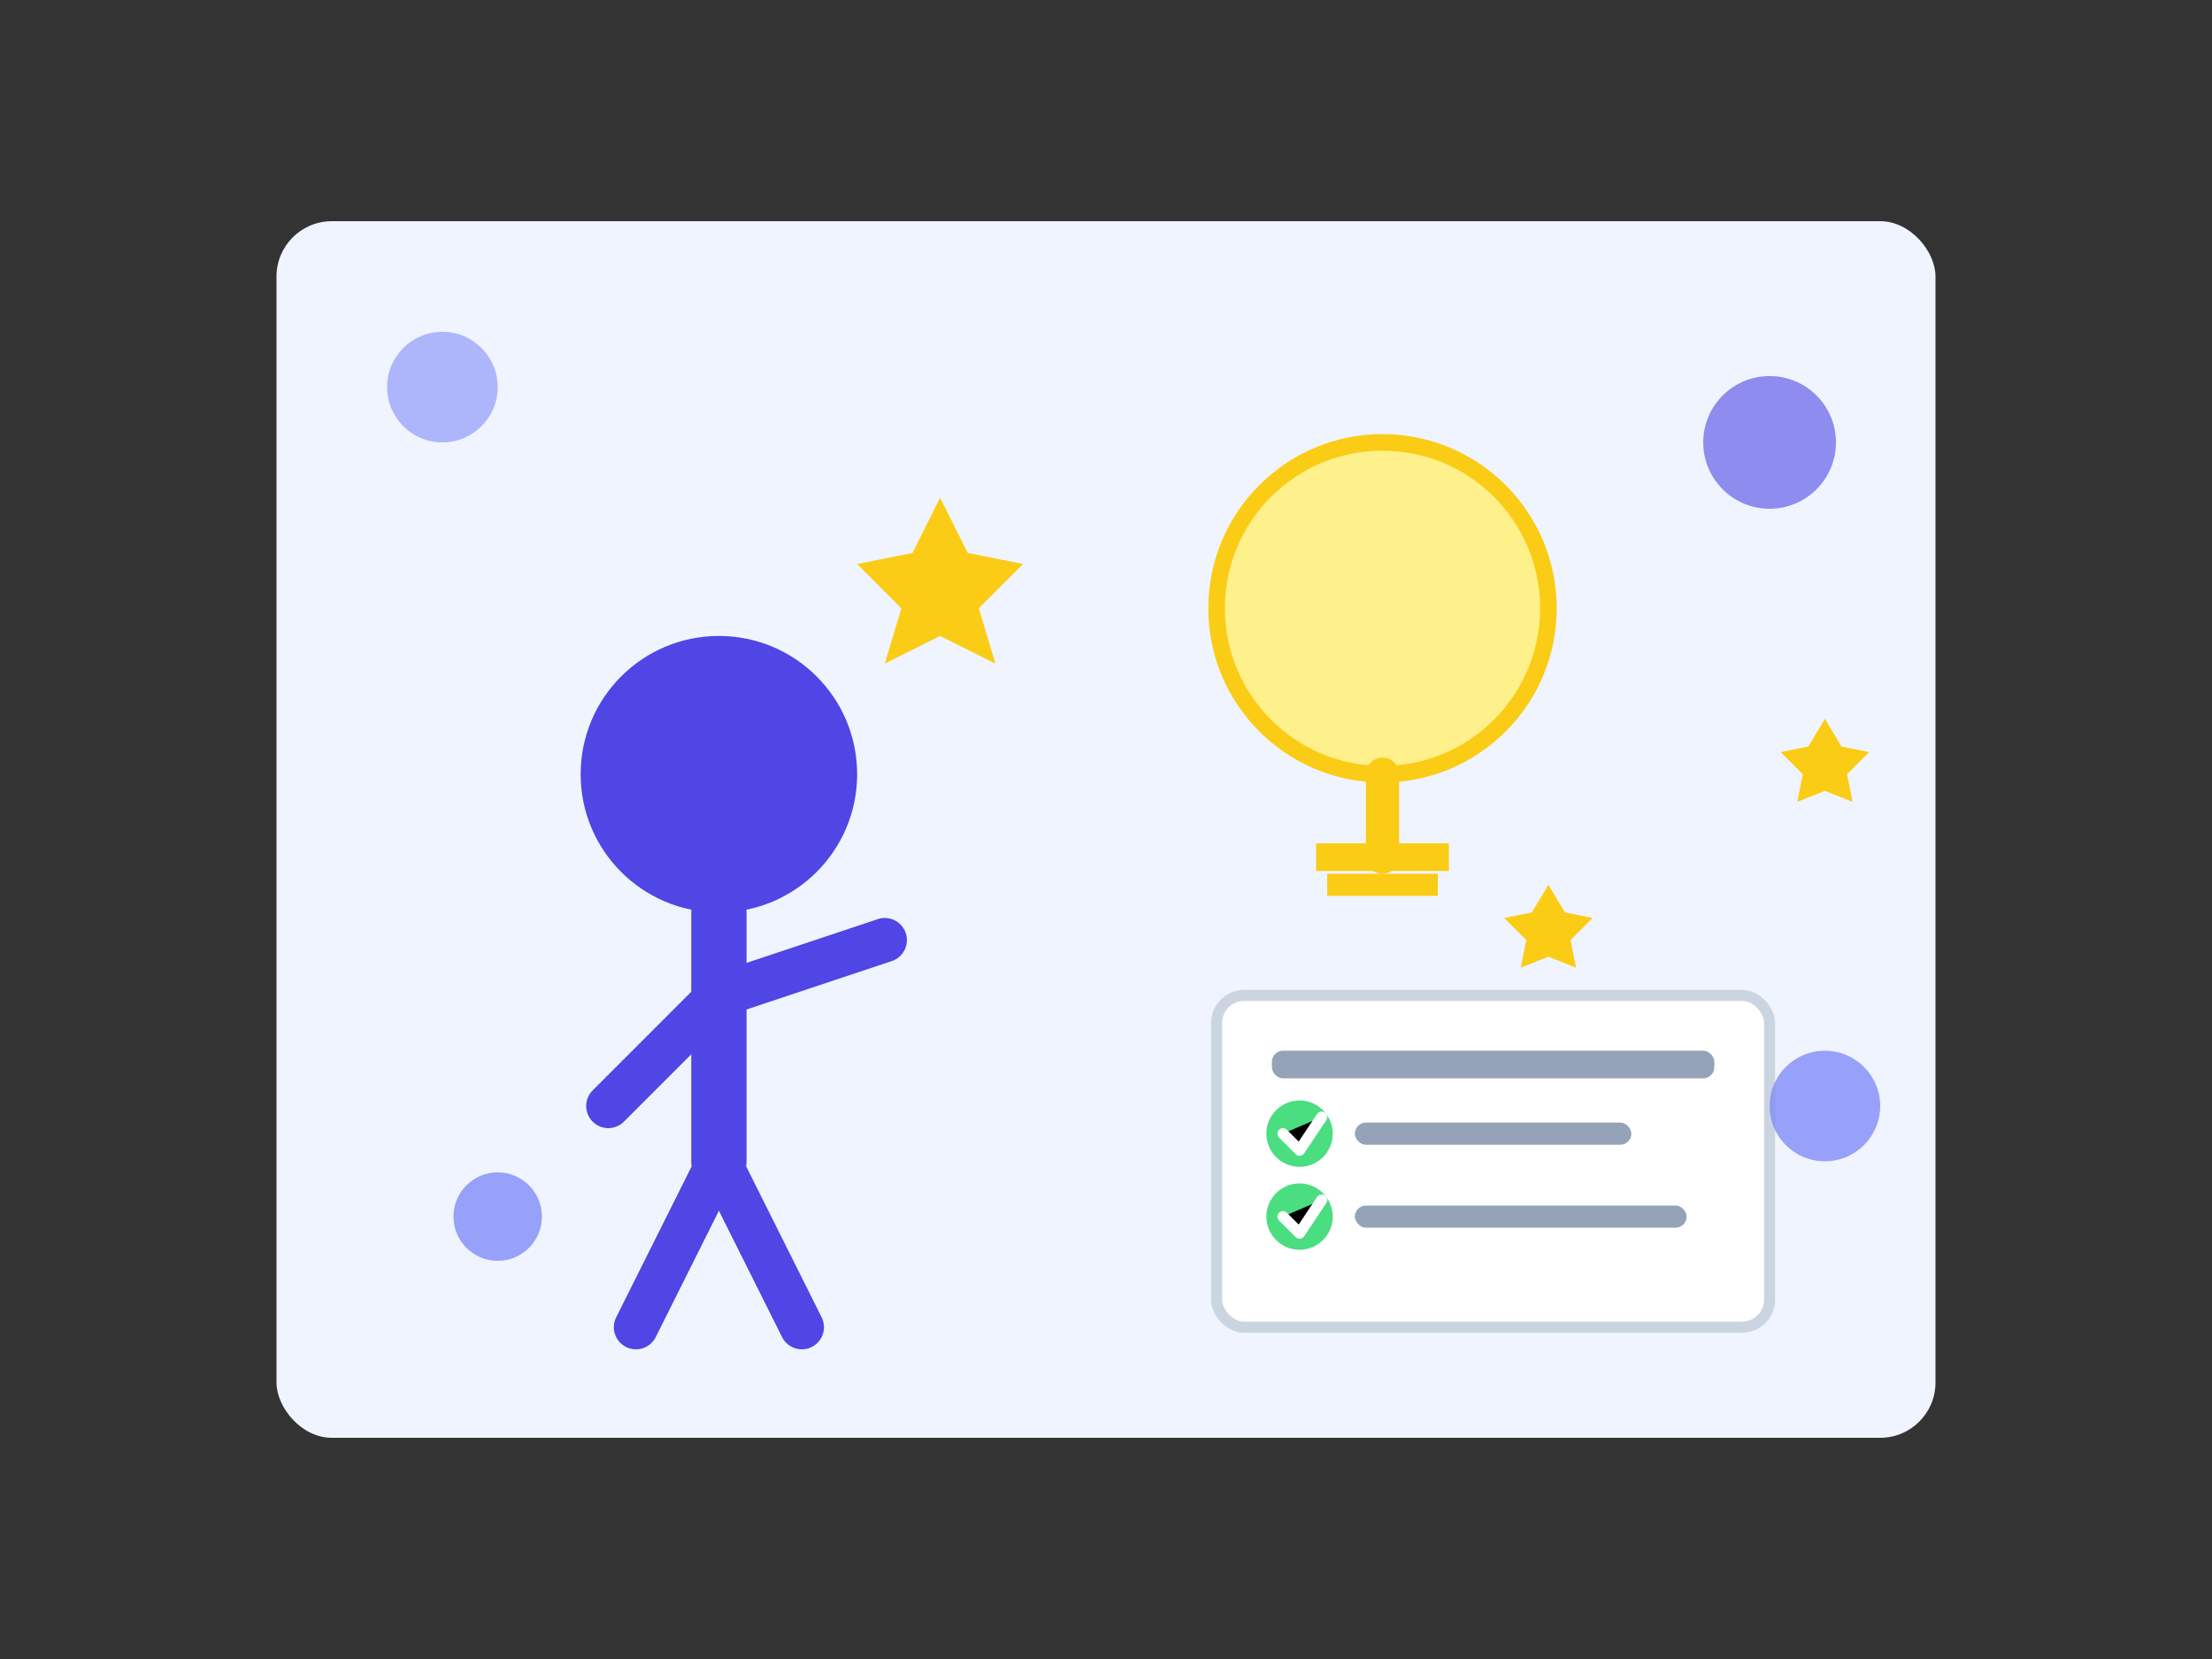 <svg viewBox="0 0 400 300" xmlns="http://www.w3.org/2000/svg">
  <rect x="0" y="0" width="400" height="300" fill="#333333" stroke="none"/>
  <!-- Background -->
  <rect x="50" y="40" width="300" height="220" rx="10" fill="#f0f4ff" />
  
  <!-- Person celebrating -->
  <circle cx="130" cy="140" r="25" fill="#4f46e5" /> <!-- Head -->
  <path d="M130 165 L130 210" stroke="#4f46e5" stroke-width="10" stroke-linecap="round" /> <!-- Body -->
  <path d="M130 180 L110 200" stroke="#4f46e5" stroke-width="8" stroke-linecap="round" /> <!-- Left arm -->
  <path d="M130 180 L160 170" stroke="#4f46e5" stroke-width="8" stroke-linecap="round" /> <!-- Right arm up -->
  <path d="M130 210 L115 240" stroke="#4f46e5" stroke-width="8" stroke-linecap="round" /> <!-- Left leg -->
  <path d="M130 210 L145 240" stroke="#4f46e5" stroke-width="8" stroke-linecap="round" /> <!-- Right leg -->
  
  <!-- Light bulb idea -->
  <circle cx="250" cy="110" r="30" fill="#fef08a" stroke="#facc15" stroke-width="3" />
  <path d="M250 140 L250 155" stroke="#facc15" stroke-width="6" stroke-linecap="round" />
  <path d="M238 155 L262 155" stroke="#facc15" stroke-width="5" rx="2" />
  <path d="M240 160 L260 160" stroke="#facc15" stroke-width="4" rx="2" />
  
  <!-- Document with checkmarks -->
  <rect x="220" y="180" width="100" height="60" rx="5" fill="white" stroke="#cbd5e1" stroke-width="2" />
  <rect x="230" y="190" width="80" height="5" rx="2" fill="#94a3b8" />
  
  <circle cx="235" cy="205" r="6" fill="#4ade80" />
  <path d="M232 205 L235 208 L239 202" stroke="white" stroke-width="2" stroke-linecap="round" stroke-linejoin="round" />
  <rect x="245" y="203" width="50" height="4" rx="2" fill="#94a3b8" />
  
  <circle cx="235" cy="220" r="6" fill="#4ade80" />
  <path d="M232 220 L235 223 L239 217" stroke="white" stroke-width="2" stroke-linecap="round" stroke-linejoin="round" />
  <rect x="245" y="218" width="60" height="4" rx="2" fill="#94a3b8" />
  
  <!-- Decorative elements -->
  <circle cx="80" cy="70" r="10" fill="#818cf8" opacity="0.6" />
  <circle cx="320" cy="80" r="12" fill="#4f46e5" opacity="0.6" />
  <circle cx="90" cy="220" r="8" fill="#818cf8" opacity="0.8" />
  <circle cx="330" cy="200" r="10" fill="#818cf8" opacity="0.8" />
  
  <!-- Celebration stars -->
  <path d="M170 90 L175 100 L185 102 L177 110 L180 120 L170 115 L160 120 L163 110 L155 102 L165 100 Z" fill="#facc15" />
  <path d="M280 160 L283 165 L288 166 L284 170 L285 175 L280 173 L275 175 L276 170 L272 166 L277 165 Z" fill="#facc15" />
  <path d="M330 130 L333 135 L338 136 L334 140 L335 145 L330 143 L325 145 L326 140 L322 136 L327 135 Z" fill="#facc15" />
</svg>